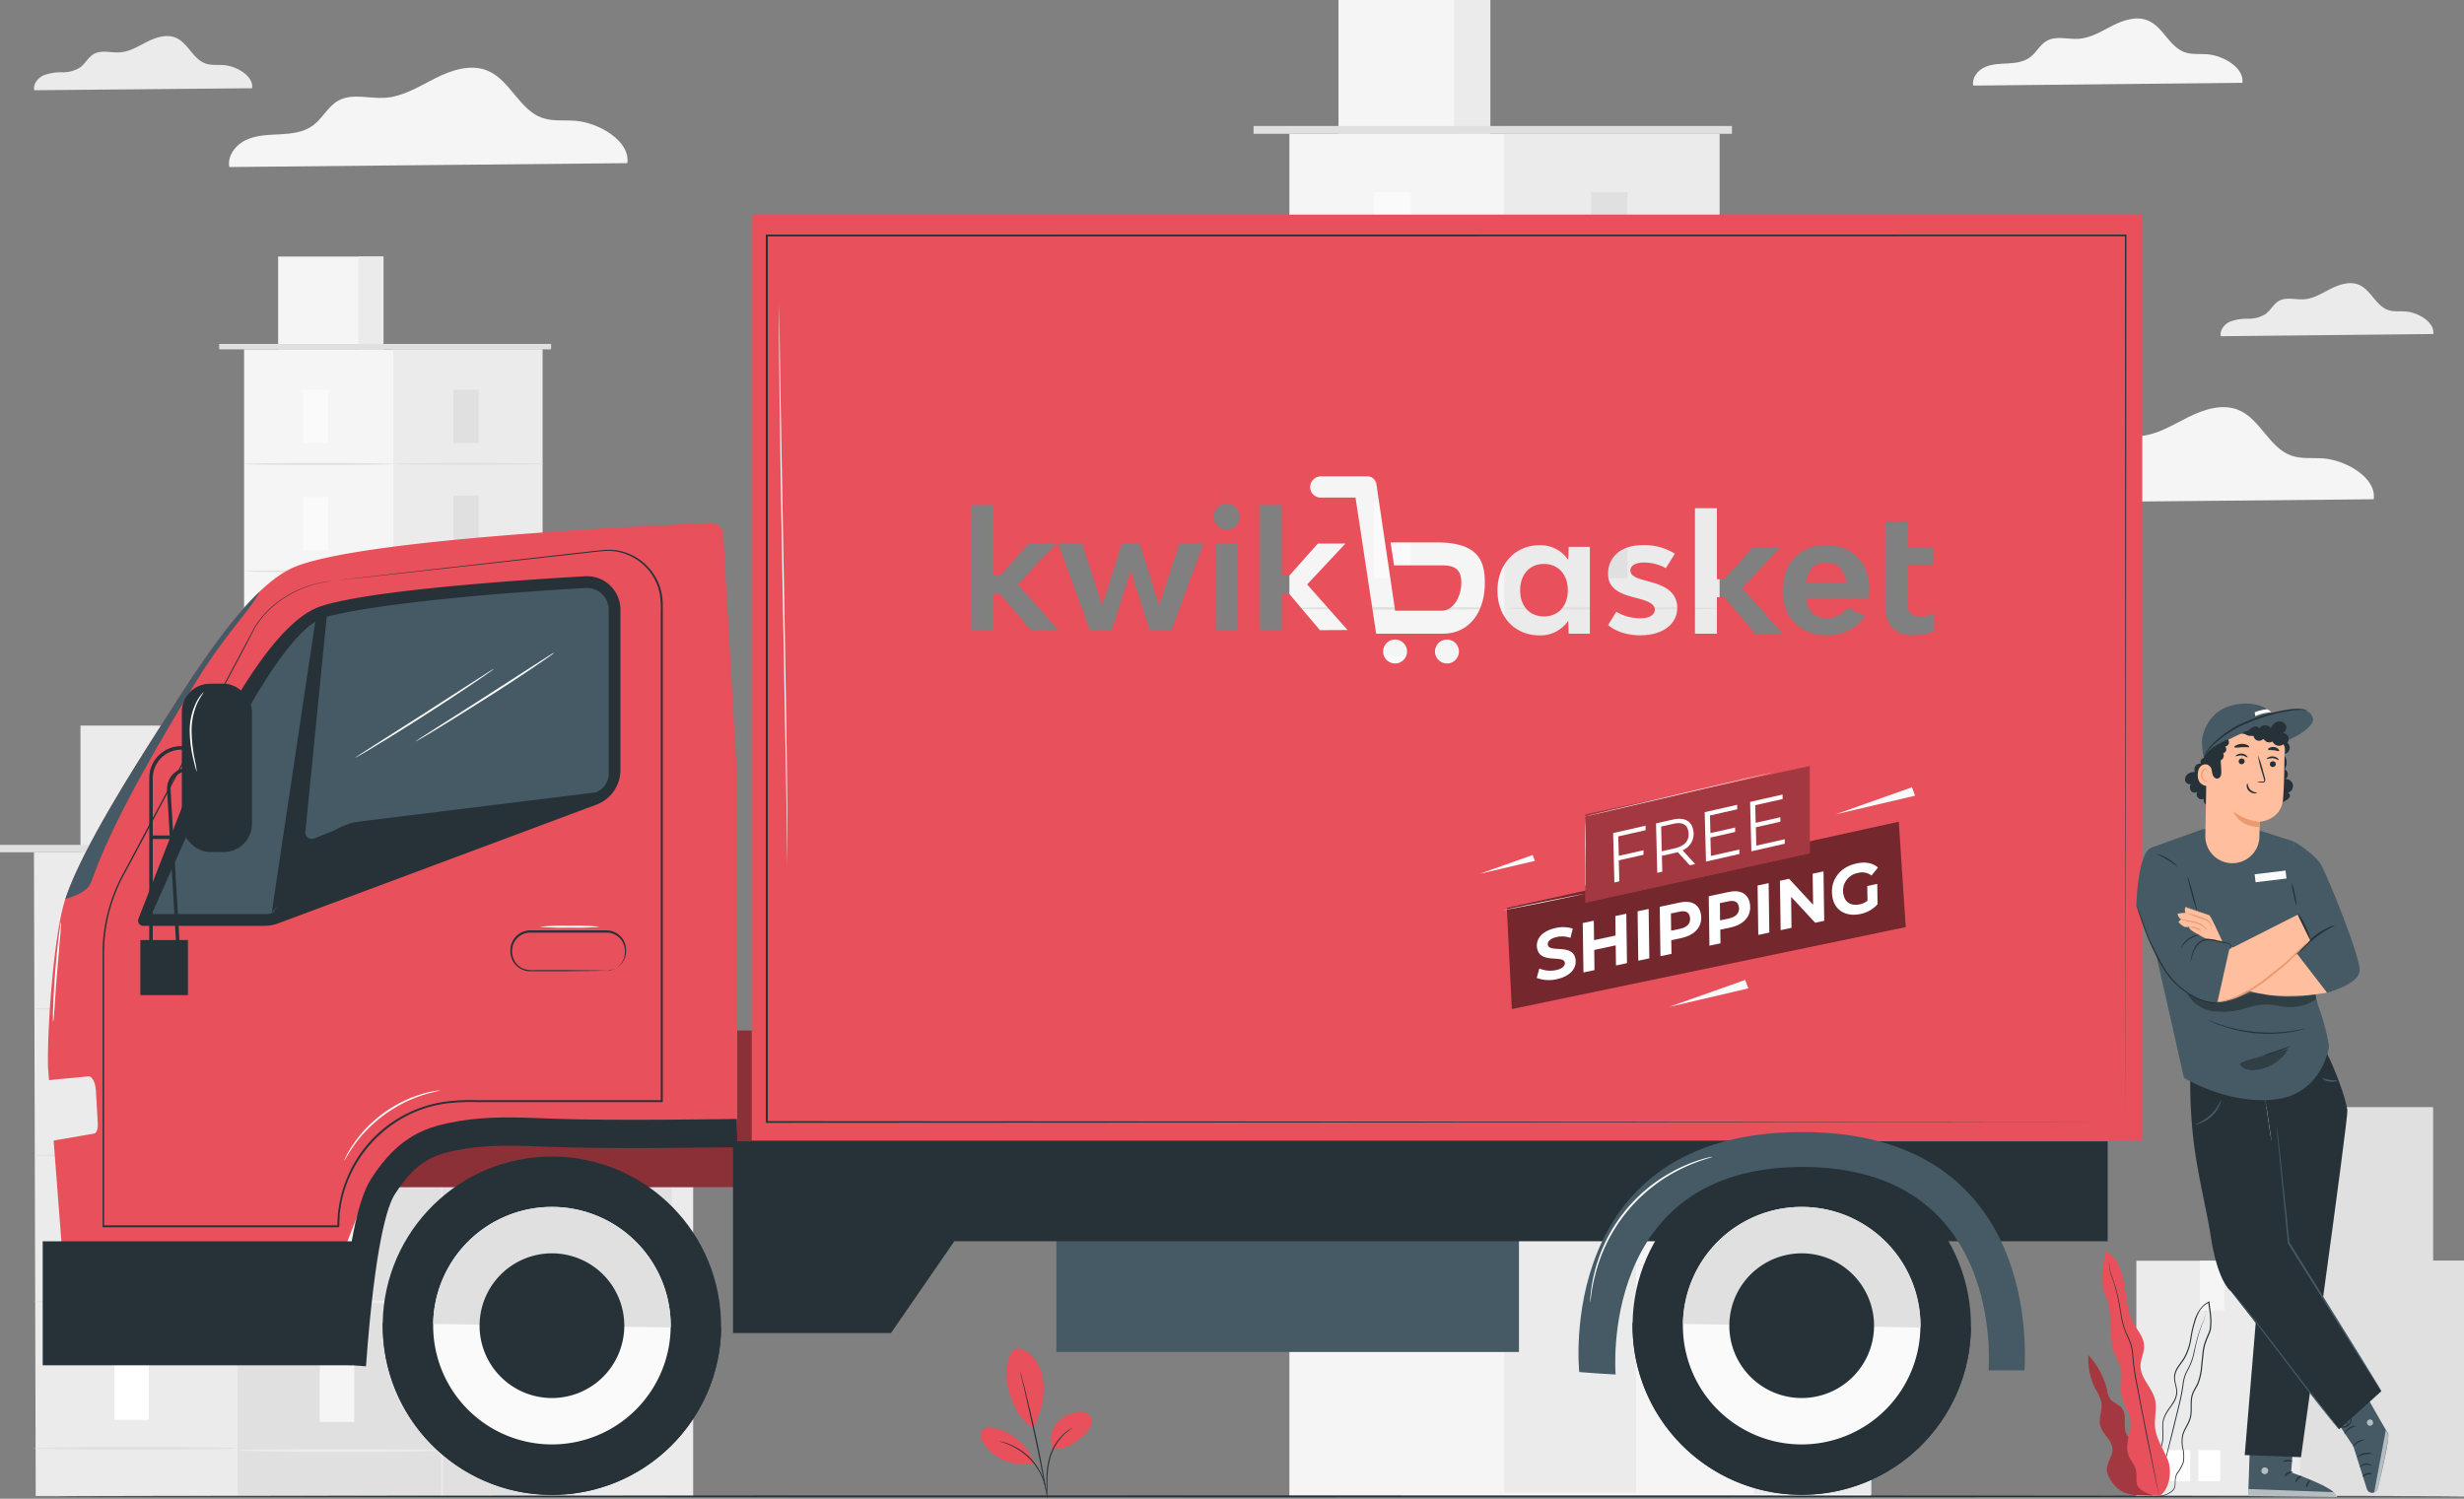 <svg xmlns="http://www.w3.org/2000/svg" viewBox="0 0 698.16 424.68"><rect x="0" y="0" width="698.16" height="424.68" fill="#808080" stroke="none"/><defs><style>.cls-1{fill:#f5f5f5;}.cls-2{fill:#ebebeb;}.cls-3{fill:#e0e0e0;}.cls-4{fill:#fafafa;}.cls-5{fill:#fff;}.cls-6{fill:#263238;}.cls-7{fill:#e8505b;}.cls-8{opacity:0.3;}.cls-9{opacity:0.4;}.cls-10{fill:#455a64;}.cls-11{opacity:0.5;}.cls-12{opacity:0.6;}.cls-13{fill:#ffbe9d;}.cls-14{fill:#eb996e;}</style></defs><title>order-delivery</title><g id="Layer_2" data-name="Layer 2"><g id="Background_Complete" data-name="Background Complete"><path class="cls-1" d="M635.37,23.47c.58-4.24-5.4-7.73-9.9-8.09-2.14-.18-4.37.15-6.4-.56-4.41-1.53-6.16-7.22-10.46-9-3.21-1.35-6.91-.15-10,1.42s-6.19,3.54-9.67,3.76c-3,.19-6.31-.93-8.95.55-2,1.1-3,3.37-4.83,4.71s-4.1,1.59-6.3,1.71-4.49.15-6.5,1.07-3.68,3-3.26,5.21Z"/><rect class="cls-1" x="69.16" y="98.99" width="84.52" height="267.86"/><rect class="cls-2" x="111.41" y="98.99" width="42.26" height="267.12"/><rect class="cls-1" x="78.81" y="72.7" width="29.85" height="26.3"/><rect class="cls-2" x="101.54" y="72.7" width="7.11" height="26.3"/><polyline class="cls-3" points="62.11 98.99 62.11 97.46 156.15 97.46 156.15 98.99"/><rect class="cls-4" x="85.84" y="110.46" width="7.15" height="15.08"/><path class="cls-3" d="M111.41,131.47c0,.16-9.46.28-21.12.28s-21.13-.12-21.13-.28,9.45-.29,21.13-.29S111.41,131.31,111.41,131.47Z"/><rect class="cls-3" x="128.46" y="110.46" width="7.15" height="15.08"/><path class="cls-3" d="M154,131.47c0,.16-9.46.28-21.13.28s-21.13-.12-21.13-.28,9.46-.29,21.13-.29S154,131.31,154,131.47Z"/><rect class="cls-3" x="128.46" y="140.41" width="7.15" height="15.09"/><path class="cls-3" d="M154,161.42c0,.15-9.46.28-21.13.28s-21.13-.13-21.13-.28,9.46-.29,21.13-.29S154,161.26,154,161.42Z"/><rect class="cls-3" x="128.46" y="171.26" width="7.15" height="15.08"/><path class="cls-3" d="M154,192.27c0,.16-9.46.29-21.13.29s-21.13-.13-21.13-.29,9.46-.29,21.13-.29S154,192.11,154,192.27Z"/><rect class="cls-3" x="128.46" y="202.12" width="7.15" height="15.08"/><path class="cls-3" d="M154,223.12c0,.16-9.46.29-21.13.29s-21.13-.13-21.13-.29,9.46-.29,21.13-.29S154,223,154,223.12Z"/><rect class="cls-3" x="128.46" y="232.09" width="7.15" height="15.08"/><path class="cls-3" d="M154,253.09c0,.16-9.46.29-21.13.29s-21.13-.13-21.13-.29,9.46-.29,21.13-.29S154,252.93,154,253.09Z"/><rect class="cls-3" x="128.46" y="262.18" width="7.15" height="15.08"/><rect class="cls-3" x="128.46" y="292.67" width="7.15" height="15.08"/><path class="cls-3" d="M154,283.18c0,.16-9.46.29-21.13.29s-21.13-.13-21.13-.29,9.46-.28,21.13-.28S154,283,154,283.18Z"/><rect class="cls-4" x="85.84" y="140.87" width="7.15" height="15.08"/><path class="cls-3" d="M111.41,161.87c0,.16-9.46.29-21.12.29s-21.13-.13-21.13-.29,9.45-.28,21.13-.28S111.41,161.71,111.41,161.87Z"/><rect class="cls-4" x="85.84" y="171.27" width="7.15" height="15.08"/><path class="cls-3" d="M111.41,192.28c0,.16-9.46.29-21.12.29s-21.13-.13-21.13-.29,9.45-.29,21.13-.29S111.41,192.12,111.41,192.28Z"/><rect class="cls-4" x="85.84" y="201.68" width="7.15" height="15.08"/><path class="cls-3" d="M111.41,222.69c0,.16-9.46.28-21.12.28s-21.13-.12-21.13-.28,9.45-.29,21.13-.29S111.41,222.53,111.41,222.69Z"/><rect class="cls-4" x="85.84" y="232.09" width="7.15" height="15.08"/><path class="cls-3" d="M111.41,253.09c0,.16-9.46.29-21.12.29s-21.13-.13-21.13-.29,9.45-.29,21.13-.29S111.41,252.93,111.41,253.09Z"/><rect class="cls-4" x="85.84" y="262.49" width="7.15" height="15.08"/><path class="cls-3" d="M111.41,283.5c0,.16-9.46.29-21.12.29s-21.13-.13-21.13-.29,9.45-.29,21.13-.29S111.41,283.34,111.41,283.5Z"/><rect class="cls-4" x="85.84" y="292.9" width="7.15" height="15.08"/><rect class="cls-1" x="365.34" y="37.91" width="121.83" height="386.1"/><rect class="cls-2" x="426.26" y="37.91" width="60.91" height="385.04"/><rect class="cls-1" x="379.25" width="43.02" height="37.91"/><rect class="cls-2" x="412.02" width="10.25" height="37.91"/><polyline class="cls-3" points="355.19 37.91 355.19 35.7 490.74 35.7 490.74 37.91"/><rect class="cls-4" x="389.39" y="54.44" width="10.31" height="21.74"/><path class="cls-3" d="M426.26,84.72c0,.22-13.64.41-30.46.41s-30.46-.19-30.46-.41S379,84.3,395.8,84.3,426.26,84.49,426.26,84.72Z"/><rect class="cls-3" x="450.84" y="54.44" width="10.31" height="21.74"/><path class="cls-3" d="M487.7,84.72c0,.22-13.63.41-30.45.41s-30.46-.19-30.46-.41,13.63-.42,30.46-.42S487.7,84.49,487.7,84.72Z"/><rect class="cls-3" x="450.84" y="97.61" width="10.31" height="21.74"/><path class="cls-3" d="M487.7,127.89c0,.23-13.63.41-30.45.41s-30.46-.18-30.46-.41,13.63-.42,30.46-.42S487.7,127.66,487.7,127.89Z"/><rect class="cls-3" x="450.84" y="142.08" width="10.31" height="21.74"/><path class="cls-3" d="M487.7,172.36c0,.23-13.63.42-30.45.42s-30.46-.19-30.46-.42,13.63-.41,30.46-.41S487.7,172.13,487.7,172.36Z"/><rect class="cls-3" x="450.84" y="186.56" width="10.31" height="21.74"/><path class="cls-3" d="M487.7,216.83c0,.23-13.63.42-30.45.42s-30.46-.19-30.46-.42,13.63-.41,30.46-.41S487.7,216.61,487.7,216.83Z"/><rect class="cls-3" x="450.84" y="229.76" width="10.31" height="21.74"/><path class="cls-3" d="M487.7,260c0,.23-13.63.41-30.45.41s-30.46-.18-30.46-.41,13.63-.42,30.46-.42S487.7,259.81,487.7,260Z"/><rect class="cls-3" x="450.84" y="273.13" width="10.31" height="21.74"/><rect class="cls-3" x="450.84" y="317.08" width="10.31" height="21.74"/><path class="cls-3" d="M487.7,303.41c0,.23-13.63.42-30.45.42s-30.46-.19-30.46-.42,13.63-.41,30.46-.41S487.7,303.18,487.7,303.41Z"/><rect class="cls-4" x="389.39" y="98.27" width="10.31" height="21.74"/><path class="cls-3" d="M426.26,128.55c0,.23-13.64.41-30.46.41s-30.46-.18-30.46-.41,13.64-.42,30.46-.42S426.26,128.32,426.26,128.55Z"/><rect class="cls-4" x="389.39" y="142.1" width="10.31" height="21.74"/><path class="cls-3" d="M426.26,172.38c0,.23-13.64.41-30.46.41s-30.46-.18-30.46-.41S379,172,395.8,172,426.26,172.15,426.26,172.38Z"/><rect class="cls-4" x="389.39" y="185.93" width="10.31" height="21.74"/><path class="cls-3" d="M426.26,216.21c0,.23-13.64.41-30.46.41s-30.46-.18-30.46-.41,13.64-.42,30.46-.42S426.26,216,426.26,216.21Z"/><rect class="cls-4" x="389.39" y="229.76" width="10.31" height="21.74"/><path class="cls-3" d="M426.26,260c0,.23-13.64.41-30.46.41s-30.46-.18-30.46-.41,13.64-.42,30.46-.42S426.26,259.81,426.26,260Z"/><rect class="cls-4" x="389.39" y="273.59" width="10.31" height="21.74"/><path class="cls-3" d="M426.26,303.87c0,.23-13.64.41-30.46.41s-30.46-.18-30.46-.41,13.64-.42,30.46-.42S426.26,303.64,426.26,303.87Z"/><rect class="cls-4" x="389.39" y="317.42" width="10.31" height="21.74"/><rect class="cls-1" x="463.6" y="213.05" width="66.56" height="210.94"/><rect class="cls-2" x="496.88" y="213.05" width="33.28" height="210.36"/><rect class="cls-1" x="471.2" y="192.34" width="23.5" height="20.71"/><rect class="cls-2" x="489.11" y="192.34" width="5.6" height="20.71"/><polyline class="cls-3" points="458.06 213.05 458.06 211.84 532.11 211.84 532.11 213.05"/><rect class="cls-4" x="476.74" y="222.08" width="5.63" height="11.88"/><path class="cls-3" d="M496.88,238.63c0,.12-7.45.22-16.63.22s-16.65-.1-16.65-.22,7.45-.23,16.65-.23S496.88,238.5,496.88,238.63Z"/><rect class="cls-3" x="510.31" y="222.08" width="5.63" height="11.88"/><path class="cls-3" d="M530.45,238.63c0,.12-7.45.22-16.64.22s-16.64-.1-16.64-.22,7.45-.23,16.64-.23S530.45,238.5,530.45,238.63Z"/><rect class="cls-3" x="510.31" y="245.67" width="5.63" height="11.88"/><path class="cls-3" d="M530.45,262.21c0,.13-7.45.23-16.64.23s-16.64-.1-16.64-.23,7.45-.22,16.64-.22S530.45,262.09,530.45,262.21Z"/><rect class="cls-3" x="510.31" y="269.97" width="5.63" height="11.88"/><path class="cls-3" d="M530.45,286.51c0,.13-7.45.23-16.64.23s-16.64-.1-16.64-.23,7.45-.23,16.64-.23S530.45,286.38,530.45,286.51Z"/><rect class="cls-3" x="510.31" y="294.27" width="5.63" height="11.88"/><path class="cls-3" d="M530.45,310.81c0,.12-7.45.22-16.64.22s-16.64-.1-16.64-.22,7.45-.23,16.64-.23S530.45,310.68,530.45,310.81Z"/><rect class="cls-3" x="510.31" y="317.87" width="5.63" height="11.88"/><path class="cls-3" d="M530.45,334.41c0,.13-7.45.23-16.64.23s-16.64-.1-16.64-.23,7.45-.23,16.64-.23S530.45,334.29,530.45,334.41Z"/><rect class="cls-3" x="510.31" y="341.57" width="5.63" height="11.88"/><rect class="cls-3" x="510.31" y="365.57" width="5.63" height="11.88"/><path class="cls-3" d="M530.45,358.11c0,.12-7.45.23-16.64.23s-16.64-.11-16.64-.23,7.45-.23,16.64-.23S530.45,358,530.45,358.11Z"/><rect class="cls-4" x="476.74" y="246.03" width="5.63" height="11.88"/><path class="cls-3" d="M496.88,262.57c0,.13-7.45.23-16.63.23s-16.65-.1-16.65-.23,7.45-.22,16.65-.22S496.88,262.45,496.88,262.57Z"/><rect class="cls-4" x="476.74" y="269.98" width="5.63" height="11.88"/><path class="cls-3" d="M496.88,286.52c0,.12-7.45.22-16.63.22s-16.65-.1-16.65-.22,7.45-.23,16.65-.23S496.88,286.39,496.88,286.52Z"/><rect class="cls-4" x="476.74" y="293.92" width="5.63" height="11.88"/><path class="cls-3" d="M496.88,310.46c0,.13-7.45.23-16.63.23s-16.65-.1-16.65-.23,7.45-.22,16.65-.22S496.88,310.34,496.88,310.46Z"/><rect class="cls-4" x="476.74" y="317.87" width="5.63" height="11.88"/><path class="cls-3" d="M496.88,334.41c0,.13-7.45.23-16.63.23s-16.65-.1-16.65-.23,7.45-.23,16.65-.23S496.88,334.29,496.88,334.41Z"/><rect class="cls-4" x="476.74" y="341.81" width="5.63" height="11.88"/><path class="cls-3" d="M496.88,358.36c0,.12-7.45.22-16.63.22s-16.65-.1-16.65-.22,7.45-.23,16.65-.23S496.88,358.23,496.88,358.36Z"/><rect class="cls-4" x="476.74" y="365.76" width="5.63" height="11.88"/><rect class="cls-3" x="124.71" y="288" width="71.66" height="136"/><rect class="cls-2" x="162.77" y="288" width="33.6" height="136"/><rect class="cls-1" x="139.73" y="300.79" width="6.44" height="15.65"/><rect class="cls-1" x="139.73" y="362.06" width="6.44" height="15.65"/><path class="cls-1" d="M162.77,322.59c0,.14-8.52.25-19,.25s-19-.11-19-.25,8.52-.24,19-.24S162.77,322.46,162.77,322.59Z"/><rect class="cls-1" x="139.73" y="331.66" width="6.44" height="15.65"/><path class="cls-1" d="M162.77,353.46c0,.13-8.52.24-19,.24s-19-.11-19-.24,8.52-.25,19-.25S162.77,353.32,162.77,353.46Z"/><rect class="cls-3" x="169.9" y="300.79" width="6.44" height="15.65"/><rect class="cls-3" x="183.88" y="300.79" width="6.44" height="15.65"/><rect class="cls-3" x="169.9" y="330.5" width="6.44" height="15.65"/><rect class="cls-3" x="183.88" y="330.5" width="6.44" height="15.65"/><rect class="cls-3" x="169.9" y="360.2" width="6.44" height="15.65"/><rect class="cls-3" x="183.88" y="360.2" width="6.44" height="15.65"/><rect class="cls-3" x="119.32" y="284.71" width="82.43" height="3.41"/><path class="cls-2" d="M196.87,288.44c0,.13-16,.24-35.77.24s-35.78-.11-35.78-.24,16-.25,35.78-.25S196.87,288.3,196.87,288.44Z"/><polygon class="cls-2" points="125.53 423.9 10.12 423.9 9.62 241.51 125.03 241.51 125.53 423.9"/><rect class="cls-3" x="67.32" y="241.51" width="57.7" height="182.39"/><rect class="cls-2" x="22.8" y="205.6" width="40.75" height="35.91"/><rect class="cls-3" x="53.84" y="205.6" width="9.71" height="35.91"/><rect class="cls-3" y="239.41" width="128.4" height="2.09"/><rect class="cls-5" x="32.4" y="257.17" width="9.77" height="20.6"/><path class="cls-3" d="M67.32,285.85c0,.22-12.92.39-28.85.39s-28.85-.17-28.85-.39,12.91-.39,28.85-.39S67.32,285.63,67.32,285.85Z"/><rect class="cls-1" x="90.6" y="257.17" width="9.77" height="20.6"/><path class="cls-2" d="M125.53,285.85c0,.22-12.92.39-28.85.39s-28.86-.17-28.86-.39,12.92-.39,28.86-.39S125.53,285.63,125.53,285.85Z"/><rect class="cls-1" x="90.6" y="298.06" width="9.77" height="20.6"/><path class="cls-2" d="M125.53,326.75c0,.21-12.92.39-28.85.39s-28.86-.18-28.86-.39,12.92-.4,28.86-.4S125.53,326.53,125.53,326.75Z"/><rect class="cls-1" x="90.6" y="340.19" width="9.77" height="20.6"/><path class="cls-2" d="M125.53,368.88c0,.21-12.92.39-28.85.39s-28.86-.18-28.86-.39,12.92-.4,28.86-.4S125.53,368.66,125.53,368.88Z"/><rect class="cls-1" x="90.6" y="382.32" width="9.77" height="20.6"/><path class="cls-2" d="M125.53,411c0,.21-12.92.39-28.85.39s-28.86-.18-28.86-.39,12.92-.4,28.86-.4S125.53,410.79,125.53,411Z"/><rect class="cls-5" x="32.4" y="298.69" width="9.77" height="20.6"/><path class="cls-3" d="M67.32,327.37c0,.22-12.92.39-28.85.39s-28.85-.17-28.85-.39S22.53,327,38.47,327,67.32,327.15,67.32,327.37Z"/><rect class="cls-5" x="32.4" y="340.21" width="9.77" height="20.6"/><path class="cls-3" d="M67.32,368.89c0,.22-12.92.39-28.85.39s-28.85-.17-28.85-.39,12.91-.39,28.85-.39S67.32,368.67,67.32,368.89Z"/><rect class="cls-5" x="32.4" y="381.73" width="9.77" height="20.6"/><path class="cls-3" d="M67.32,410.41c0,.22-12.92.39-28.85.39s-28.85-.17-28.85-.39S22.53,410,38.47,410,67.32,410.19,67.32,410.41Z"/><path class="cls-1" d="M672.58,141.47c.84-6.06-7.72-11-14.14-11.56-3.07-.25-6.25.22-9.16-.79-6.29-2.19-8.8-10.32-14.94-12.91-4.59-1.94-9.87-.21-14.32,2s-8.85,5.05-13.82,5.37c-4.32.28-9-1.32-12.8.79-2.82,1.57-4.29,4.82-6.89,6.74s-5.86,2.27-9,2.44-6.42.2-9.29,1.52-5.25,4.35-4.66,7.45Z"/><rect class="cls-2" x="605.32" y="357.25" width="92.84" height="66.74"/><path class="cls-1" d="M630.22,357.25c.13,0,0,14.09,0,14.09h-6.87V357.25Z"/><rect class="cls-3" x="651.74" y="357.25" width="46.42" height="66.74" transform="translate(1349.89 781.25) rotate(180)"/><rect class="cls-5" x="608.15" y="410.93" width="12.43" height="8.79"/><rect class="cls-5" x="622.87" y="410.93" width="6.21" height="8.79"/><rect class="cls-2" x="628.89" y="313.79" width="60.45" height="43.46"/><path class="cls-1" d="M645.1,313.79c.09,0,0,9.18,0,9.18h-4.47v-9.18Z"/><rect class="cls-3" x="659.11" y="313.79" width="30.22" height="43.46" transform="translate(1348.45 671.04) rotate(180)"/><rect class="cls-5" x="630.73" y="348.74" width="8.09" height="5.73"/><rect class="cls-5" x="640.32" y="348.74" width="4.05" height="5.73"/><path class="cls-2" d="M71.44,25c.47-3.43-4.37-6.26-8-6.55-1.74-.14-3.54.12-5.18-.45-3.57-1.24-5-5.84-8.47-7.31-2.59-1.09-5.59-.12-8.11,1.15s-5,2.86-7.82,3c-2.45.16-5.11-.75-7.25.45-1.6.89-2.43,2.73-3.9,3.81a9.29,9.29,0,0,1-5.11,1.39,14.14,14.14,0,0,0-5.26.86c-1.62.74-3,2.46-2.63,4.22Z"/><path class="cls-2" d="M689.45,94.65c.46-3.35-4.27-6.1-7.82-6.39-1.69-.13-3.45.13-5-.43-3.48-1.22-4.86-5.7-8.25-7.13-2.54-1.07-5.46-.12-7.92,1.11s-4.88,2.8-7.63,3c-2.39.16-5-.73-7.07.44-1.56.87-2.37,2.66-3.81,3.72a9.06,9.06,0,0,1-5,1.35,13.79,13.79,0,0,0-5.13.84c-1.59.72-2.9,2.4-2.57,4.11Z"/><path class="cls-1" d="M177.75,46.23c.86-6.27-8-11.43-14.63-12-3.17-.26-6.46.22-9.47-.82-6.5-2.27-9.1-10.68-15.45-13.36-4.75-2-10.22-.22-14.82,2.1s-9.15,5.23-14.29,5.56c-4.47.29-9.33-1.37-13.24.81-2.92,1.63-4.44,5-7.13,7s-6.06,2.35-9.32,2.53-6.64.21-9.61,1.57-5.43,4.5-4.81,7.71Z"/></g><g id="Floor"><path class="cls-6" d="M697.82,424c0,.15-152.7.27-341,.27s-341-.12-341-.27,152.66-.26,341.05-.26S697.82,423.85,697.82,424Z"/></g><g id="Plants"><path class="cls-7" d="M288.58,382.12a8.09,8.09,0,0,1,5.13,3.75,14.35,14.35,0,0,1,1.93,6.17c.43,4.19-1,8.83-2.76,12.64-4.11-2.25-6.05-7.31-6.87-9.94-1.31-4.16-1.14-12.47,2.57-12.62"/><path class="cls-7" d="M298.36,410.55a6.92,6.92,0,0,1,.77-6.91,9.16,9.16,0,0,1,6.16-3.52,3.83,3.83,0,0,1,3.19.67,3,3,0,0,1,.69,2.92,6,6,0,0,1-1.7,2.61c-2.57,2.52-5.52,4.5-9.11,4.23"/><path class="cls-6" d="M296.7,424.05a5.22,5.22,0,0,1-.06-.87c0-.61-.05-1.41-.09-2.36a24.65,24.65,0,0,1,.75-7.77,14.93,14.93,0,0,1,4-6.67,9.76,9.76,0,0,1,1.92-1.4,4.38,4.38,0,0,1,.57-.29l.21-.08a15.73,15.73,0,0,0-2.55,1.93,15.26,15.26,0,0,0-3.84,6.6,26.17,26.17,0,0,0-.83,7.68c0,1,0,1.8,0,2.36A5.07,5.07,0,0,1,296.7,424.05Z"/><path class="cls-6" d="M289,388.46a1.63,1.63,0,0,1,.12.35l.3,1c.25.91.59,2.22,1,3.85.82,3.25,1.9,7.75,3,12.76s1.95,9.56,2.53,12.86c.3,1.65.52,3,.66,3.91.07.44.12.8.16,1.07a1.56,1.56,0,0,1,0,.38,2.63,2.63,0,0,1-.1-.37c0-.27-.12-.62-.21-1.06-.19-.95-.45-2.28-.76-3.89-.64-3.29-1.54-7.84-2.62-12.84S291,397,290.23,393.75c-.38-1.61-.69-2.92-.92-3.87q-.13-.64-.24-1.05A1.71,1.71,0,0,1,289,388.46Z"/><path class="cls-7" d="M293,414.34a16.18,16.18,0,0,0-11.17-9.68c-1.27-.3-2.85-.32-3.61.74s-.21,2.55.51,3.64a13.83,13.83,0,0,0,14.26,5.66"/><path class="cls-6" d="M283.19,408.42a4,4,0,0,1,.8.15c.25.06.57.14.92.26s.76.23,1.19.43a12.11,12.11,0,0,1,1.4.64,16.57,16.57,0,0,1,1.54.88,17.73,17.73,0,0,1,3.11,2.59,17.07,17.07,0,0,1,2.4,3.27c.29.55.57,1.07.78,1.59a14.43,14.43,0,0,1,.53,1.44c.16.45.23.87.33,1.23a7.56,7.56,0,0,1,.18.94,4.4,4.4,0,0,1,.08.81c-.07,0-.2-1.15-.8-2.91a11.76,11.76,0,0,0-.56-1.41,14.06,14.06,0,0,0-.78-1.55,17.14,17.14,0,0,0-5.43-5.76,15.14,15.14,0,0,0-1.49-.9c-.48-.27-.95-.47-1.37-.66C284.31,408.72,283.17,408.48,283.19,408.42Z"/><path class="cls-7" d="M607,413.52c.38-1.47-.58-2.94-1.66-4s-2.36-2-2.92-3.42c-.91-2.28.31-5.23-1.24-7.13-.91-1.12-2.55-1.5-3.36-2.69a6.31,6.31,0,0,1-.73-2.14A21.67,21.67,0,0,0,591.71,384a18.81,18.81,0,0,0,2.11,9.73,12.33,12.33,0,0,1,1.61,3.69c.34,2.17-.87,4.4-.34,6.53.61,2.43,3.34,4.06,3.47,6.57.11,2.11-1.73,4-1.59,6.09a5.58,5.58,0,0,0,.94,2.51,8.38,8.38,0,0,0,7.69,4.53l4.46.16Z"/><g class="cls-8"><path d="M607,413.52c.38-1.47-.58-2.94-1.66-4s-2.36-2-2.92-3.42c-.91-2.28.31-5.23-1.24-7.13-.91-1.12-2.55-1.5-3.36-2.69a6.31,6.31,0,0,1-.73-2.14A21.67,21.67,0,0,0,591.71,384a18.81,18.81,0,0,0,2.11,9.73,12.33,12.33,0,0,1,1.61,3.69c.34,2.17-.87,4.4-.34,6.53.61,2.43,3.34,4.06,3.47,6.57.11,2.11-1.73,4-1.59,6.09a5.58,5.58,0,0,0,.94,2.51,8.38,8.38,0,0,0,7.69,4.53l4.46.16Z"/></g><path class="cls-6" d="M611,424a3.44,3.44,0,0,0,1.22,0,7.67,7.67,0,0,0,1.46-.36,6.47,6.47,0,0,0,1.79-1,2.37,2.37,0,0,0,.73-1,4.16,4.16,0,0,0,.21-1.33c0-.47,0-.95.11-1.45a4,4,0,0,1,.54-1.43,10.82,10.82,0,0,0,1.69-3.06,10.36,10.36,0,0,0-.12-3.91,8.32,8.32,0,0,1,.1-4.2c.48-1.39,1.46-2.65,1.95-4.23s.26-3.3.36-5a6.75,6.75,0,0,1,.58-2.48c.36-.79.87-1.53,1.26-2.36a17.56,17.56,0,0,0,1.15-5.46c.1-.94.21-1.89.32-2.85a13.8,13.8,0,0,1,.49-2.86,26.62,26.62,0,0,1,1.07-2.76,9.57,9.57,0,0,0,.52-1.45,13.38,13.38,0,0,0,.14-1.53,17.76,17.76,0,0,0-.12-3.09c-.12-1-.3-2.06-.41-3.09l0-.18,0-.2-.18.09a6.84,6.84,0,0,0-2.4,2,10.91,10.91,0,0,0-1.48,2.72,33.54,33.54,0,0,0-1.39,5.85,15.85,15.85,0,0,1-1.84,5.4c-.48.79-1.08,1.52-1.59,2.3a6.16,6.16,0,0,0-1.11,2.54c-.27,1.89.77,3.55.56,5.22a5.81,5.81,0,0,1-.82,2.32c-.4.71-.88,1.37-1.33,2a13.32,13.32,0,0,0-1.2,2.06,6.63,6.63,0,0,0-.55,2.24c-.11,1.5.11,2.93,0,4.28a9.77,9.77,0,0,1-1.11,3.67c-.54,1.1-1.14,2.09-1.64,3.06-.25.48-.49,1-.68,1.42a6.92,6.92,0,0,0-.39,1.41,8.77,8.77,0,0,0,0,2.55,6.32,6.32,0,0,0,1.28,3.25,2.77,2.77,0,0,0,.36.39,1.56,1.56,0,0,0,.29.25l.26.18a5.09,5.09,0,0,1-.87-.86,6.4,6.4,0,0,1-1.21-3.23,8.56,8.56,0,0,1,.06-2.51,6.66,6.66,0,0,1,.39-1.38c.19-.46.43-.92.68-1.4.51-.95,1.12-1.94,1.67-3a10.18,10.18,0,0,0,1.14-3.73c.12-1.38-.09-2.82,0-4.29a6.42,6.42,0,0,1,.54-2.16,13,13,0,0,1,1.18-2c.46-.66.94-1.32,1.36-2a6.2,6.2,0,0,0,.85-2.41c.21-1.78-.82-3.45-.55-5.21a6,6,0,0,1,1.07-2.43c.51-.77,1.1-1.49,1.61-2.31a16.4,16.4,0,0,0,1.88-5.49,32,32,0,0,1,1.38-5.8A10.78,10.78,0,0,1,623.6,371a6.56,6.56,0,0,1,2.31-1.94l-.21-.12,0,.18c.11,1.05.3,2.07.42,3.09a17.26,17.26,0,0,1,.12,3,14.2,14.2,0,0,1-.14,1.49,9.37,9.37,0,0,1-.5,1.4,24.75,24.75,0,0,0-1.08,2.79,14,14,0,0,0-.5,2.9c-.11,1-.21,1.92-.32,2.86a17.12,17.12,0,0,1-1.11,5.37c-.38.81-.88,1.56-1.25,2.38a6.66,6.66,0,0,0-.6,2.57c-.1,1.72.13,3.41-.34,4.93s-1.44,2.79-1.93,4.23a8.39,8.39,0,0,0-.09,4.3,10,10,0,0,1,.14,3.84,11.1,11.1,0,0,1-1.64,3,4.23,4.23,0,0,0-.56,1.49,12.56,12.56,0,0,0-.09,1.46,4.49,4.49,0,0,1-.19,1.3,2.45,2.45,0,0,1-.69.94,6.42,6.42,0,0,1-1.75,1,7.69,7.69,0,0,1-1.43.38,4.53,4.53,0,0,1-.91.09A2.38,2.38,0,0,0,611,424Z"/><path class="cls-6" d="M625.07,371.36a1,1,0,0,0,0,.14l-.1.4c-.09.35-.19.88-.36,1.55s-.58,1.41-.93,2.33-.72,2-1.06,3.17-.64,2.51-1,3.93a16.69,16.69,0,0,1-1.42,4.36c-.37.72-.78,1.46-1.11,2.26a10,10,0,0,0-.64,2.56,51.2,51.2,0,0,1-1,5.4c-.89,3.66-1.74,7.15-2.52,10.32s-1.51,6-2.12,8.42-1.06,4.31-1.4,5.68c-.15.65-.28,1.17-.37,1.54l-.08.41c0,.09,0,.14,0,.14a1.11,1.11,0,0,0,0-.13l.12-.4c.1-.38.24-.89.42-1.54.36-1.36.87-3.28,1.49-5.65s1.36-5.25,2.18-8.4,1.64-6.66,2.54-10.32a50.11,50.11,0,0,0,1-5.43,10.28,10.28,0,0,1,.61-2.5c.32-.78.73-1.51,1.09-2.25a16.61,16.61,0,0,0,1.43-4.42c.3-1.42.59-2.74.92-3.93s.67-2.25,1-3.16.72-1.68.89-2.37.24-1.2.31-1.56c0-.16,0-.3.07-.41S625.08,371.36,625.07,371.36Z"/><path class="cls-7" d="M611.75,424c2.92-1.73,3.76-7,2.54-10.16s-3.35-6.06-3.67-9.44c-.26-2.6.59-5.26,0-7.8-.82-3.42-4.16-6.07-4.12-9.59,0-2,1.14-3.84,1-5.81-.11-2.42-2-4.34-3.11-6.47-1.76-3.27-1.88-7.12-2.48-10.78s-2-7.58-5.24-9.38c-.48,3.11-1.3,5.24-1,9.44.09,1.52,1.85,4.41,2.09,7.72.14,2,.24,4,.36,5.94a19.16,19.16,0,0,0,.93,5.7c.53,1.38,1.38,2.64,1.78,4.06.73,2.69-.24,5.6.36,8.32.51,2.3,2.1,4.28,2.43,6.62.45,3.28-1.67,6.69-.58,9.83.54,1.55,1.82,2.8,2.18,4.4.28,1.25,0,2.56.23,3.82.41,2,4.25,3.58,6.3,3.45"/><path class="cls-6" d="M597.51,357.64s0,.06,0,.17l.07.51c.07.45.14,1.11.29,2s.61,1.82,1,3,.74,2.5,1.07,4,.61,3.15.9,4.93a21.09,21.09,0,0,0,1.5,5.58c.41.94.87,1.87,1.21,2.86a12.56,12.56,0,0,1,.62,3.16,63.92,63.92,0,0,0,.85,6.79c.9,4.6,1.75,9,2.52,13s1.55,7.55,2.17,10.57,1.13,5.42,1.49,7.12l.42,1.93.11.5,0,.17s0-.06,0-.17l-.08-.51c-.09-.46-.21-1.12-.37-1.94-.33-1.71-.81-4.14-1.4-7.14s-1.32-6.61-2.11-10.59-1.61-8.37-2.49-13a60.86,60.86,0,0,1-.86-6.77,12.86,12.86,0,0,0-.64-3.22c-.35-1-.82-2-1.23-2.87a20.4,20.4,0,0,1-1.5-5.52c-.3-1.78-.59-3.44-.94-4.94a41,41,0,0,0-1.12-4c-.37-1.16-.82-2.12-1-2.95s-.26-1.5-.34-1.95c0-.21-.07-.37-.1-.5S597.52,357.64,597.51,357.64Z"/></g><g id="Vehicle"><rect class="cls-7" x="82.52" y="292.01" width="444.07" height="44.38"/><g class="cls-9"><rect x="82.52" y="292.01" width="444.07" height="44.38"/></g><path class="cls-7" d="M517.38,159.38c-3.28,0-5.2,2.15-5.7,5.89h11.46C522.68,161.53,520.72,159.38,517.38,159.38Z"/><path class="cls-7" d="M437.48,159.79c-4.07,0-6.76,3-6.76,7.49s2.69,7.4,6.76,7.4,6.76-3,6.76-7.44S441.5,159.79,437.48,159.79Z"/><path class="cls-7" d="M607,323.12V60.8H213V323.12ZM292.07,178.57l-8.73-10.32h-2.1v10.32h-6.18V143.11h6.18v20h2.14l8.1-9.09h7.82l-10.87,11.59,11.46,12.91Zm39.87,0h-6.18l-5.36-16.91L315,178.57h-6.18l-9-24.5h6.78l5.73,17.46,5.5-17.46h5.09l5.5,17.46,5.73-17.46H341Zm18.74,0H344.5v-24.5h6.18Zm-3.09-28.5a3.67,3.67,0,1,1,3.64-3.64A3.52,3.52,0,0,1,347.59,150.07ZM374,178.57l-8.73-10.32h-2.09v10.32H357V143.11h6.18v20h2.14l8.09-9.09h7.82l-10.86,11.59,11.45,12.91ZM395.29,188a3.39,3.39,0,1,1,3.39-3.39A3.39,3.39,0,0,1,395.29,188ZM410,188a3.39,3.39,0,1,1,3.38-3.39A3.38,3.38,0,0,1,410,188Zm-1.07-8.43h-19L384.08,141h-9.85a3,3,0,0,1-3-3.32,3.12,3.12,0,0,1,3.16-2.7h13.06A2.57,2.57,0,0,1,390,137.2l5.3,35.85h13.18c3.34,0,5.57-4,5.57-8s-2.23-4.85-5.47-4.85H395L394,153.7l13.2,0c12.37,0,13.52,6,13.52,11.57C420.68,173.85,416,179.56,408.89,179.56Zm41.55,0h-6l-.13-3.69a9.39,9.39,0,0,1-8.27,4.15c-6.66,0-11.78-5.07-11.78-12.65s5.12-12.87,11.78-12.87a9.39,9.39,0,0,1,8.27,4.15l.13-3.7h6Zm14.48.46c-3.74,0-7.08-1-9.31-2.92l2.32-3.75a13.46,13.46,0,0,0,7.08,1.83c2.28,0,3.84-1,3.84-2.46s-1.74-2.33-4.2-3l-2.06-.55c-4.15-1.1-7-2.69-7-6.58,0-4.88,3.83-8.12,9.67-8.12a16.23,16.23,0,0,1,9.27,2.42L472,161a12.67,12.67,0,0,0-6.25-1.6c-2.24,0-3.79.83-3.79,2.24s1.55,2.15,3.69,2.69l2.06.6c4.2,1.09,7.53,3,7.53,7.35C475.19,176.92,471.08,180,464.92,180Zm32.37-.46-8.76-10.36h-2.1v10.36h-6.21V144h6.21v20.14h2.14L496.7,155h7.85L493.64,166.6l11.51,13Zm32.19-10.09h-17.8c.45,3.47,2.28,5.67,5.89,5.67a7.64,7.64,0,0,0,6-2.93l4.8,2.42A12.62,12.62,0,0,1,517.66,180c-7.54,0-12.56-5-12.56-12.6,0-7.76,4.89-12.92,12.28-12.92s12.29,4.93,12.29,12.37A22.65,22.65,0,0,1,529.48,169.47ZM548,178.88a16.72,16.72,0,0,1-6.3,1.14c-4.47,0-7.53-3.1-7.53-7.76V147.74h6.21V155h7.26V160H540.4v11c0,2.24,1.37,3.7,3.33,3.7a10.94,10.94,0,0,0,4.29-.82Z"/><rect class="cls-10" x="299.31" y="342" width="131.08" height="41.1"/><polygon class="cls-6" points="207.7 323.4 207.7 377.73 252.46 377.73 270.4 351.73 597.21 351.73 597.21 323.4 207.7 323.4"/><path class="cls-7" d="M204.91,151.36a3.33,3.33,0,0,0-3.46-3.15c-17.68.73-101.67,4.58-118.94,12.88-13.21,6.36-27.7,30.1-37.91,46.09-7.32,11.46-23.49,36.9-26.76,49.91-2.77,11-4.44,33.88-4.24,45.24l4.61,60.05H94.33L102,342.54a33.48,33.48,0,0,1,31.26-21.47h75.63V221.4Z"/><path class="cls-10" d="M73.49,167.74c-10.47,10-21,27-28.89,39.44-6.77,10.61-21.14,33.2-25.83,46.82-.08.25-.15.49-.24.74,2.32-.64,5.89-2,7-4.15,1.66-3.33,3.81-14.74,30.26-57.81C63.84,179.66,71.68,172,73.49,167.74Z"/><path class="cls-6" d="M165.82,163.29c-19.46,1.11-61.65,4-75.13,8.58-17.56,6-37.27,52.49-38.2,54.53l-13.29,34a1.48,1.48,0,0,0,1.41,1.95H74.94a11,11,0,0,0,3.8-.68L169,228a10.42,10.42,0,0,0,6.79-9.78V172.76A9.47,9.47,0,0,0,165.82,163.29Z"/><path class="cls-10" d="M43,259s12.74-28.55,17-37.88c6.46-14.12,21.55-43,31.74-46.1,9.37-2.81,36.31-6.24,74.24-8.41h.36a6.15,6.15,0,0,1,6.13,6.15v46.51a5.64,5.64,0,0,1-3.66,5.26l-66.71,8.23A18.55,18.55,0,0,0,88.89,241L77.33,258.63a6.21,6.21,0,0,1-2.13.38Z"/><path class="cls-6" d="M99.71,233.28,77,258.54l12.55-83.87,3.14-1.08-6.17,62.13a1.82,1.82,0,0,0,2.5,1.87Z"/><path class="cls-2" d="M12.11,308.15c-.08-1.09.29-2,.84-2L25.11,305c1-.09,1.94,1.79,2.06,4l.54,9.33c.09,1.5-.36,2.77-1,2.88l-12.4,2.14c-.56.1-1.09-.73-1.17-1.83Z"/><rect class="cls-6" x="12.1" y="351.74" width="87.62" height="35.13"/><circle class="cls-6" cx="156.39" cy="375.65" r="47.94" transform="translate(-14.32 6.29) rotate(-2.2)"/><path class="cls-6" d="M108.47,374.83c0,.05,0,.09,0,.13a47.93,47.93,0,1,0,95.86,1.38s0-.08,0-.12Z"/><path class="cls-4" d="M122.74,375.16A33.65,33.65,0,1,0,156.87,342,33.65,33.65,0,0,0,122.74,375.16Z"/><path class="cls-3" d="M156.87,342a33.65,33.65,0,0,0-34.13,33.16l67.3,1A33.65,33.65,0,0,0,156.87,342Z"/><path class="cls-6" d="M135.89,375.35a20.5,20.5,0,1,0,20.79-20.2A20.51,20.51,0,0,0,135.89,375.35Z"/><rect class="cls-6" x="51.52" y="193.74" width="19.87" height="47.69" rx="7.98" ry="7.98"/><path class="cls-6" d="M43.29,270.91h-1V220.49a9.08,9.08,0,0,1,9.07-9.07h2.4v1h-2.4a8.08,8.08,0,0,0-8.07,8.07Z"/><path class="cls-6" d="M50.11,271l-2.78-47.16a6,6,0,0,1,5.93-6.29v1a4.93,4.93,0,0,0-4.93,5.23l2.78,47.16Z"/><rect class="cls-6" x="39.77" y="266.37" width="13.48" height="15.61"/><rect class="cls-6" x="42.79" y="236.74" width="5.48" height="1"/><path class="cls-6" d="M94,164.64l1.2-.16,3.51-.41,13.59-1.57L163,156.73c2.71-.29,5.46-.65,8.31-.9a15.51,15.51,0,0,1,4.34.28,16.73,16.73,0,0,1,4.17,1.58,15.49,15.49,0,0,1,6.31,6.56,14.62,14.62,0,0,1,1.45,4.51,17.4,17.4,0,0,1,.21,2.4v2.41c0,12.91,0,26.77,0,41.46,0,29.38,0,62.06,0,97v.26H135.16a57.12,57.12,0,0,0-9,.43,35.06,35.06,0,0,0-8.67,2.42,35.61,35.61,0,0,0-19,19.65,27.31,27.31,0,0,0-1.1,3.27,27.93,27.93,0,0,0-.76,3.35l-.26,1.7-.13.85,0,.85-.09,1.71,0,.86v.1c.23-.22-.31.34-.27.28H29.08v-.25c0-15.07,0-29.6,0-43.48q0-10.41,0-20.33,0-4.95,0-9.78c0-1.61,0-3.2,0-4.79s.15-3.17.34-4.73a47.45,47.45,0,0,1,5.66-17.22l8-15,14.16-26.56L68.77,184l2.43-4.55c.4-.72.74-1.45,1.17-2.13a19.6,19.6,0,0,1,1.34-1.91,28.22,28.22,0,0,1,6.07-5.64,30.47,30.47,0,0,1,10.37-4.51,26.3,26.3,0,0,1,3.86-.63l-1,.15c-.64.1-1.61.27-2.86.56a30.72,30.72,0,0,0-10.3,4.56,28.43,28.43,0,0,0-6,5.63,19.38,19.38,0,0,0-1.33,1.9c-.41.67-.76,1.4-1.15,2.13L69,184.13,57.53,205.72l-14.1,26.59q-3.82,7.23-8,15a47.1,47.1,0,0,0-5.6,17.09c-.18,1.55-.29,3.11-.33,4.69s0,3.18,0,4.78q0,4.83,0,9.78,0,9.92,0,20.33c0,13.88,0,28.41,0,43.48l-.24-.24H95.85c.07-.05-.48.48-.25.24v-.11l0-.86.09-1.74.05-.86.12-.86.27-1.73a28.76,28.76,0,0,1,.77-3.4,27.51,27.51,0,0,1,1.11-3.32,35.48,35.48,0,0,1,28.05-22.4,57.27,57.27,0,0,1,9-.43h52.42l-.25.25c0-34.9,0-67.58,0-97,0-14.69,0-28.55,0-41.46a28.62,28.62,0,0,0-.21-4.75,14.3,14.3,0,0,0-1.4-4.41,15.15,15.15,0,0,0-6.15-6.4,16.11,16.11,0,0,0-4.07-1.55,15.23,15.23,0,0,0-4.25-.29c-2.82.24-5.59.6-8.29.89l-50.69,5.61-13.6,1.49-3.52.37Z"/><path class="cls-6" d="M171.87,275.16s.27,0,.78-.12a5.33,5.33,0,0,0,2.06-.82,5.26,5.26,0,0,0,2.09-2.72,6,6,0,0,0,.27-2.16,5.39,5.39,0,0,0-.61-2.32,5.18,5.18,0,0,0-4.51-2.75l-6.6,0-15.12,0a5.11,5.11,0,0,0-5.08,4.55,5.77,5.77,0,0,0,.62,3.45,5.27,5.27,0,0,0,2.51,2.23,7.91,7.91,0,0,0,3.25.39l3.21,0,5.75,0,8.33.08,2.26.05a3.71,3.71,0,0,1,.79.05,6.93,6.93,0,0,1-.79,0l-2.26.05-8.33.08-5.75,0h-3.21c-.55,0-1.09,0-1.69,0a5.87,5.87,0,0,1-1.74-.4,5.62,5.62,0,0,1-2.75-2.42,6.21,6.21,0,0,1-.7-3.75,5.63,5.63,0,0,1,5.58-5l15.12,0,6.61,0a5.56,5.56,0,0,1,4.82,3,5.67,5.67,0,0,1,.61,2.49,6.11,6.11,0,0,1-.32,2.25,5.45,5.45,0,0,1-2.26,2.8,5.15,5.15,0,0,1-2.15.75A3.37,3.37,0,0,1,171.87,275.16Z"/><path class="cls-5" d="M170,262.6a73.3,73.3,0,0,1-8.58.25,73.2,73.2,0,0,1-8.57-.25,71.79,71.79,0,0,1,8.57-.26A71.89,71.89,0,0,1,170,262.6Z"/><path class="cls-6" d="M103.7,387.16l-8-.58c2.09-28.65,5.15-45.79,9.36-52.4,8.08-12.7,16.11-15,25-16.51,8.28-1.41,16.64-1.07,24.72-.75l2,.08c16.68.65,51.62.07,52,.07l.14,8c-.35,0-35.52.59-52.42-.07l-2-.08c-7.67-.3-15.6-.63-23.05.65-8,1.36-13.25,2.9-19.62,12.92C109.9,341.51,106.28,351.87,103.7,387.16Z"/><path class="cls-6" d="M602.29,317.93c0-1.69-.08-97.9-.2-251.2l.2.2-385,.06h0l.26-.26c0,89.29,0,174.28,0,251.2l-.23-.24,385,.24-385,.24H217v-.24c0-76.92,0-161.91,0-251.2v-.26h.29l385,0h.21v.21C602.38,220,602.3,316.25,602.29,317.93Z"/><g class="cls-11"><polygon points="426.95 257.27 428.37 285.93 539.98 262.71 538.01 232.84 426.95 257.27"/></g><path class="cls-5" d="M435.42,277.11l.75-2.68a7.8,7.8,0,0,0,4.74.45c1.71-.36,2.66-1.19,2.45-2.17-.46-2.15-6.88.43-7.8-3.86-.6-2.76,1.44-5.07,5.17-5.87a9,9,0,0,1,4.9.16l-.67,2.63a6.66,6.66,0,0,0-3.87-.25c-1.81.38-2.71,1.3-2.51,2.26.46,2.22,6.9-.37,7.78,3.76.6,2.79-1.47,5.1-5.22,5.91A9.87,9.87,0,0,1,435.42,277.11Z"/><path class="cls-5" d="M460.8,258.91l.2,14-3.12.67-.08-5.71-6.09,1.31.08,5.71-3.13.67-.2-14,3.13-.67.08,5.51,6.09-1.31-.07-5.51Z"/><path class="cls-5" d="M464,258.23l3.13-.67.2,14-3.13.67Z"/><path class="cls-5" d="M481.89,258.77c.74,3.42-1.32,6.09-5.34,7l-3,.65.06,3.86-3.13.68-.2-14,5.44-1.17C479.09,255,481.33,256.14,481.89,258.77Zm-3.09.94c-.28-1.3-1.33-1.72-2.91-1.38l-2.44.52.06,4.87,2.63-.56C478.2,262.72,479.18,261.5,478.8,259.71Z"/><path class="cls-5" d="M495.77,255.79c.73,3.42-1.33,6.09-5.34,7l-3,.64.06,3.87-3.13.67-.2-14,5.44-1.17C493,252,495.2,253.16,495.77,255.79Zm-3.1,1c-.28-1.31-1.33-1.73-2.91-1.39l-2.44.52.06,4.88,2.64-.57C492.07,259.74,493.06,258.52,492.67,256.74Z"/><path class="cls-5" d="M498,250.92l3.13-.67.2,14-3.13.67Z"/><path class="cls-5" d="M516.68,246.92l.2,14-2.56.55-6.82-7.34.11,8.78-3.07.66-.2-14,2.58-.55,6.82,7.35-.14-8.79Z"/><path class="cls-5" d="M529.07,251.07l2.84-.61.08,5.78a8.83,8.83,0,0,1-4.8,2.74c-4.08.87-7.16-.94-7.91-4.42-1-4.59,1.63-8.79,6.73-9.88,2.57-.56,4.63-.13,6.11,1.14l-1.84,2.28a4.32,4.32,0,0,0-3.84-.74,5.09,5.09,0,0,0-4.05,6.33c.44,2,2.07,3.1,4.63,2.55a5.35,5.35,0,0,0,2.13-1Z"/><polygon class="cls-7" points="449.2 230.75 449.2 255.78 512.81 241.79 512.78 217.05 449.2 230.75"/><g class="cls-8"><polygon points="449.2 230.75 449.2 255.78 512.81 241.79 512.78 217.05 449.2 230.75"/></g><path class="cls-5" d="M458.53,237l.14,5.51,7-1.58,0,1.28-7,1.58.16,5.95-1.4.32-.36-14,9.2-2.09,0,1.28Z"/><path class="cls-5" d="M476.76,240.94l3.55,3.91-1.53.34-3.39-3.72a7,7,0,0,1-.69.17l-3.81.87L471,247l-1.42.32-.36-14,4.83-1.09c3.05-.69,5.11.31,5.65,2.7A5.05,5.05,0,0,1,476.76,240.94Zm1.57-5.62c-.4-1.76-1.86-2.42-4.09-1.91l-3.56.81.16,7,3.62-.82C477.49,239.72,478.93,238,478.33,235.32Z"/><path class="cls-5" d="M484.51,231.07l.13,5,7-1.58,0,1.26-7,1.58.14,5.21,8.07-1.83,0,1.28-9.47,2.15-.36-14,9.2-2.09,0,1.28Z"/><path class="cls-5" d="M497.34,228.16l.12,5,7-1.58,0,1.26-6.95,1.58.13,5.21,8.07-1.83,0,1.28-9.47,2.15-.36-14,9.2-2.09,0,1.29Z"/><polygon class="cls-4" points="520.1 230.75 542.63 225.47 541.74 223.08 520.1 230.75"/><polygon class="cls-4" points="419.24 247.61 434.9 243.94 434.28 242.27 419.24 247.61"/><polygon class="cls-4" points="472.86 285.34 495.38 280.07 494.5 277.67 472.86 285.34"/><path class="cls-4" d="M502.72,218.75c0,.06-12,2.93-26.88,6.42s-26.92,6.29-26.93,6.23,12-2.92,26.88-6.42S502.7,218.7,502.72,218.75Z"/><path class="cls-4" d="M449,253.27s-5.15,1.14-11.54,2.43-11.57,2.29-11.58,2.23,5.15-1.14,11.54-2.43S449,253.21,449,253.27Z"/><path class="cls-4" d="M449.23,251s0-.07,0-.2l0-.58c0-.53,0-1.25,0-2.12,0-1.82,0-4.29-.05-7s-.05-5.19-.07-7l0-2.12v-.58a1.57,1.57,0,0,1,0-.2.55.55,0,0,1,0,.2l0,.57c0,.51.06,1.23.09,2.13.07,1.79.12,4.27.13,7s0,5.21,0,7l0,2.12,0,.58C449.25,250.93,449.24,251,449.23,251Z"/><path class="cls-4" d="M157,185s-.11.12-.36.31l-1.1.8c-1,.68-2.37,1.64-4.12,2.83-3.49,2.36-8.35,5.58-13.77,9s-10.37,6.54-14,8.73c-1.81,1.09-3.27,2-4.29,2.56l-1.19.67a2.22,2.22,0,0,1-.43.2s.12-.12.38-.29l1.13-.76,4.2-2.69,13.89-8.86,13.85-8.92,4.2-2.69,1.16-.72A2.73,2.73,0,0,1,157,185Z"/><path class="cls-4" d="M139.94,189.54s-.12.12-.36.31-.67.48-1.11.79c-1,.68-2.37,1.65-4.11,2.83-3.49,2.37-8.35,5.58-13.77,9.06s-10.37,6.54-14,8.73c-1.8,1.09-3.27,2-4.29,2.55l-1.18.67c-.27.15-.42.22-.43.2a2,2,0,0,1,.38-.29l1.13-.75,4.2-2.7,13.89-8.85c5.37-3.47,10.24-6.6,13.85-8.92l4.2-2.7,1.16-.71A1.91,1.91,0,0,1,139.94,189.54Z"/><path class="cls-4" d="M55.75,218.65a3.49,3.49,0,0,1-.31-.88c-.16-.57-.38-1.41-.62-2.45a35.55,35.55,0,0,1-1.06-8.3,17.82,17.82,0,0,1,1.91-8.14,11.83,11.83,0,0,1,1.41-2.12c.39-.45.64-.67.67-.65A30.68,30.68,0,0,0,56,199.05a19.34,19.34,0,0,0-1.71,8,43.46,43.46,0,0,0,.9,8.22A26,26,0,0,1,55.75,218.65Z"/><path class="cls-4" d="M15.06,289.55a4.74,4.74,0,0,1-.06-1.12c0-.72,0-1.76.07-3,.08-2.57.26-6.12.57-10s.68-7.44,1-10c.16-1.28.3-2.31.42-3a4,4,0,0,1,.23-1.09,5.3,5.3,0,0,1,0,1.12l-.25,3c-.23,2.68-.52,6.15-.85,10s-.53,7.31-.73,10c-.09,1.2-.16,2.21-.22,3A5,5,0,0,1,15.06,289.55Z"/><path class="cls-4" d="M124.62,309c0,.11-1.92.39-4.92,1.35a39.38,39.38,0,0,0-5.1,2.07,42.68,42.68,0,0,0-5.76,3.5,41.07,41.07,0,0,0-5.06,4.45,37.58,37.58,0,0,0-3.51,4.25c-1.82,2.57-2.66,4.34-2.76,4.29a7.71,7.71,0,0,1,.56-1.26,15,15,0,0,1,.76-1.42c.33-.54.67-1.17,1.14-1.82a34.13,34.13,0,0,1,3.46-4.37,39.73,39.73,0,0,1,5.1-4.54,38.76,38.76,0,0,1,5.86-3.51,34.72,34.72,0,0,1,5.21-2c.75-.25,1.46-.39,2.07-.54a15.1,15.1,0,0,1,1.58-.3A7.27,7.27,0,0,1,124.62,309Z"/><path class="cls-4" d="M223.1,248.59a2.43,2.43,0,0,1,0-.43q0-.47,0-1.26c0-1.14,0-2.77-.06-4.85-.06-4.24-.15-10.33-.25-17.84-.27-15.08-.64-35.88-1.06-58.85s-.76-43.8-.9-58.86c-.07-7.53-.09-13.63-.08-17.84,0-2.09,0-3.72,0-4.85l0-1.26a2.3,2.3,0,0,1,0-.43,2.3,2.3,0,0,1,0,.43q0,.45,0,1.26c0,1.13,0,2.76.06,4.85.06,4.24.15,10.32.25,17.83.27,15.09.64,35.89,1.06,58.86s.76,43.79.9,58.85c.07,7.54.09,13.63.08,17.85,0,2.08,0,3.71,0,4.85,0,.53,0,.95,0,1.26A2.43,2.43,0,0,1,223.1,248.59Z"/><circle class="cls-6" cx="510.49" cy="375.65" r="47.94" transform="translate(-14.57 20.66) rotate(-2.29)"/><path class="cls-6" d="M462.57,374.83c0,.05,0,.09,0,.13a47.93,47.93,0,1,0,95.86,1.38s0-.08,0-.12Z"/><path class="cls-4" d="M476.84,375.16A33.65,33.65,0,1,0,511,342,33.65,33.65,0,0,0,476.84,375.16Z"/><path class="cls-3" d="M511,342a33.65,33.65,0,0,0-34.13,33.16l67.3,1A33.65,33.65,0,0,0,511,342Z"/><path class="cls-6" d="M490,375.35a20.5,20.5,0,1,0,20.79-20.2A20.51,20.51,0,0,0,490,375.35Z"/><path class="cls-10" d="M447.47,388.78s-7.3-68,63.16-68c65,0,63.56,58.48,63,67.53h-10.2s5.2-57.64-52.75-57.64-52.9,58.81-52.9,58.81S453.45,389.27,447.47,388.78Z"/><path class="cls-4" d="M485.21,327.82a1.91,1.91,0,0,1-.55.2c-.36.13-.91.26-1.6.5a48.72,48.72,0,0,0-5.73,2.23,45.79,45.79,0,0,0-25.21,30,47.51,47.51,0,0,0-1.22,6c-.11.72-.15,1.29-.21,1.66a2.54,2.54,0,0,1-.1.58,2.14,2.14,0,0,1,0-.58c0-.39,0-1,.11-1.68a42.36,42.36,0,0,1,1.06-6.1,44.79,44.79,0,0,1,25.42-30.27,42.57,42.57,0,0,1,5.82-2.1c.7-.2,1.26-.31,1.63-.4A3.61,3.61,0,0,1,485.21,327.82Z"/></g><g id="Character"><path class="cls-10" d="M658.28,397l8.53,12.82,3.82,12.08a1.57,1.57,0,0,0,2.08,1h0a1.56,1.56,0,0,0,1-1.08c.78-3.16,3.59-14.8,2.91-15.7-.78-1.05-8.1-14.12-8.1-14.12Z"/><g class="cls-12"><path class="cls-5" d="M672.71,422.91,676,405.25l.34.55a2.31,2.31,0,0,1,.35,1.6c-.21,1.49-.88,5.61-3,14.4a1.57,1.57,0,0,1-1,1.11Z"/></g><g class="cls-12"><path class="cls-5" d="M670.7,402.74a1,1,0,0,0,.45,1.19.91.91,0,0,0,1.18-.43,1,1,0,0,0-.48-1.26,1,1,0,0,0-1.18.59"/></g><path class="cls-6" d="M672.09,415.35a4.61,4.61,0,0,0-1.78-.29,4.79,4.79,0,0,0-1.68.66s.07-.23.34-.47a2.56,2.56,0,0,1,1.3-.53,2.38,2.38,0,0,1,1.38.25C672,415.14,672.11,415.32,672.09,415.35Z"/><path class="cls-6" d="M672.26,417.68a10.36,10.36,0,0,0-1.5.17,11.42,11.42,0,0,0-1.38.64c-.08-.05.38-.72,1.29-1A1.72,1.72,0,0,1,672.26,417.68Z"/><path class="cls-6" d="M672.4,412a15.19,15.19,0,0,0-2.34.11,16.46,16.46,0,0,0-2.22.77,3.48,3.48,0,0,1,2.15-1.1A3.57,3.57,0,0,1,672.4,412Z"/><path class="cls-6" d="M670.13,407.91c0,.1-.89.26-1.85.81s-1.55,1.26-1.63,1.19a3.9,3.9,0,0,1,3.48-2Z"/><path class="cls-6" d="M667.72,404.08a8.22,8.22,0,0,0-1.94.8c-1,.65-1.36,1.57-1.46,1.52s0-.26.2-.63a3.41,3.41,0,0,1,1.06-1.17,3.45,3.45,0,0,1,1.49-.57C667.48,404,667.73,404,667.72,404.08Z"/><path class="cls-6" d="M665.34,404.14s-.16-.15-.33-.48a4.27,4.27,0,0,1-.43-1.54,1.77,1.77,0,0,1,.2-1.13.64.64,0,0,1,.68-.27,1,1,0,0,1,.57.46,2.23,2.23,0,0,1-.54,2.79,2.59,2.59,0,0,1-2.87.21.89.89,0,0,1-.44-.6.63.63,0,0,1,.37-.63,2.2,2.2,0,0,1,1.14-.1,4.52,4.52,0,0,1,1.53.45,1.53,1.53,0,0,1,.49.32,7.65,7.65,0,0,0-2-.53,2.08,2.08,0,0,0-1,.11.32.32,0,0,0-.2.34.57.57,0,0,0,.3.38,2.32,2.32,0,0,0,2.49-.21,1.94,1.94,0,0,0,.5-2.36.74.74,0,0,0-.39-.34.36.36,0,0,0-.38.14,1.73,1.73,0,0,0-.18,1A5.92,5.92,0,0,0,665.34,404.14Z"/><path class="cls-10" d="M650.18,404.35l-1,12.87S662,421.59,662,424l-25-.06.7-20.11Z"/><g class="cls-12"><path class="cls-5" d="M641.51,415.83a1,1,0,0,0-.75,1.14,1,1,0,0,0,1.12.75,1.08,1.08,0,0,0,.79-1.21,1,1,0,0,0-1.25-.65"/></g><g class="cls-12"><path class="cls-5" d="M637,423.93l.07-2,24.18.9a1.72,1.72,0,0,1,.91,1.37Z"/></g><path class="cls-6" d="M649.62,417.11c0,.12-.63.15-1.24.52s-1,.87-1.07.82.1-.75.85-1.19S649.65,417,649.62,417.11Z"/><path class="cls-6" d="M652.2,418.3c0,.12-.52.3-1,.8s-.58,1-.7,1-.17-.7.38-1.31S652.2,418.18,652.2,418.3Z"/><path class="cls-6" d="M653.56,421.5c-.11,0-.26-.6.08-1.26s.93-.9,1-.79-.32.45-.59,1S653.68,421.49,653.56,421.5Z"/><path class="cls-6" d="M649.51,414.15c0,.11-.61-.08-1.3-.06s-1.24.22-1.3.11.48-.52,1.29-.54S649.58,414.06,649.51,414.15Z"/><g class="cls-8"><polygon points="649.99 406.9 649.81 409.19 637.53 408.59 637.59 406.52 649.99 406.9"/></g><path class="cls-6" d="M649.66,411.55a2.33,2.33,0,0,1-1.25-.05,6.2,6.2,0,0,1-1.3-.46,5.76,5.76,0,0,1-.7-.41,1.64,1.64,0,0,1-.37-.31.54.54,0,0,1,0-.65.69.69,0,0,1,.55-.26,1.57,1.57,0,0,1,.47.09,4.71,4.71,0,0,1,.77.29,4.43,4.43,0,0,1,1.12.81c.56.56.74,1,.7,1s-.33-.35-.9-.82a5.24,5.24,0,0,0-1.09-.67,4,4,0,0,0-.71-.25c-.26-.08-.49-.09-.56,0s0,.06,0,.14a1.08,1.08,0,0,0,.27.23,5,5,0,0,0,.65.4,6.53,6.53,0,0,0,1.19.52A8.33,8.33,0,0,1,649.66,411.55Z"/><path class="cls-6" d="M649.5,411.72s-.27-.43-.29-1.22a4.31,4.31,0,0,1,.23-1.37,4.13,4.13,0,0,1,.35-.74,1,1,0,0,1,.82-.6.58.58,0,0,1,.51.37,1.39,1.39,0,0,1,.11.46,2.6,2.6,0,0,1,0,.84,2.93,2.93,0,0,1-.59,1.28c-.51.62-1,.75-1,.71s.4-.28.8-.89a2.76,2.76,0,0,0,.44-1.16,2.54,2.54,0,0,0,0-.73c0-.26-.12-.48-.22-.46s-.35.19-.46.39a5.19,5.19,0,0,0-.33.67,4.72,4.72,0,0,0-.3,1.24C649.45,411.24,649.56,411.71,649.5,411.72Z"/><path class="cls-6" d="M659.33,298.43s4.59,9.41,5.79,16.12c.33,1.9-13.15,98.36-13.15,98.36l-15.94-.6,7.47-89.76-2.66-18Z"/><path class="cls-6" d="M620.6,304.31a143.21,143.21,0,0,0,1,19.5c1.18,9.46,3.88,20.23,4.76,26.25,2,13.32,5.76,15.84,5.76,15.84L662.75,405l12-10.79-27-43.13s-7.18-47.86-6.93-46.57S620.6,304.31,620.6,304.31Z"/><path class="cls-10" d="M632.77,366.45a2.62,2.62,0,0,0,.28.41l.88,1.12,3.21,4.14,10.48,13.72c4.09,5.37,7.81,10.21,10.57,13.67,1.38,1.73,2.51,3.12,3.3,4.07l.92,1.08a3,3,0,0,0,.34.37,2.62,2.62,0,0,0-.28-.41l-.88-1.13-3.21-4.13L647.9,385.63c-4.09-5.36-7.81-10.21-10.57-13.66-1.38-1.74-2.51-3.12-3.3-4.07l-.92-1.09A3.26,3.26,0,0,0,632.77,366.45Z"/><path class="cls-10" d="M629.35,311.64a3.38,3.38,0,0,1-.42,1.53,9.86,9.86,0,0,1-5.47,5.12,3.66,3.66,0,0,1-1.55.33,13,13,0,0,0,7.44-7Z"/><path class="cls-10" d="M662.36,306.18a4.19,4.19,0,0,1-4.49-.66c.08-.13,1,.3,2.22.47S662.32,306,662.36,306.18Z"/><path class="cls-10" d="M645.14,319.48a3.39,3.39,0,0,1,.11.64c.06.46.14,1.07.23,1.84.19,1.65.45,4,.77,6.86.62,5.89,1.48,14,2.45,23.34l0-.11,4.43,7.08,15.39,24.77,4.61,7.54,1.23,2.06a5,5,0,0,1,.4.74,5.1,5.1,0,0,1-.49-.69c-.33-.49-.76-1.16-1.31-2l-4.76-7.45-15.51-24.68-4.43-7.09,0-.05v-.06c-.91-9.31-1.7-17.47-2.28-23.36L645.3,322c-.06-.77-.1-1.38-.14-1.85A3.86,3.86,0,0,1,645.14,319.48Z"/><path class="cls-10" d="M640.5,235.42l9.55,3.06.73,20.23s5.13,23.72,6.24,26.74a61.26,61.26,0,0,1,2.91,11.08s-1.83,13.42-15.24,15-25.89-6.12-25.89-6.12-4.48-20-8.58-37.94c-3.9-17.07-.73-27.25-.73-27.25l14.7-5.28Z"/><rect class="cls-4" x="638.93" y="247.2" width="8.83" height="2.27" transform="translate(-25.17 79.09) rotate(-6.9)"/><path class="cls-6" d="M649.69,222.43a2,2,0,0,0-2.12-1.66,1.67,1.67,0,0,0-.22-2.8,3.45,3.45,0,0,0-.7-4.56L636.57,227.3a7.33,7.33,0,0,0,5.56,1.52,14.87,14.87,0,0,0,5.54-2,2.26,2.26,0,0,0,1.11-1c.19-.47-.09-1.15-.6-1.16A2,2,0,0,0,649.69,222.43Z"/><path class="cls-6" d="M624.68,214.89a.95.95,0,0,0-1,1.48,1.7,1.7,0,0,0-1.59.67,1.72,1.72,0,0,0-.15,1.71,3.27,3.27,0,0,0-2,.55,1.91,1.91,0,0,0-.8,1.87,1.36,1.36,0,0,0,1.61,1,1.86,1.86,0,0,0,.1,2,1.2,1.2,0,0,0,1.81.05,1.47,1.47,0,0,0,.06,1.76,1.49,1.49,0,0,0,1.73.38A1.57,1.57,0,0,0,626.9,228Z"/><path class="cls-13" d="M625.3,212.23l-.43,24.59a7.64,7.64,0,0,0,7,7.75h0a7.65,7.65,0,0,0,8.32-7.44c.05-2.34.08-4.26.08-4.26s6-.4,6.6-6.3c.34-3.42.44-11.22.46-17.21a7.8,7.8,0,0,0-7.11-7.78l-3.57-.31A11,11,0,0,0,625.3,212.23Z"/><path class="cls-14" d="M640.24,232.87a14.35,14.35,0,0,1-7.5-3s1.53,4.47,7.48,4.46Z"/><path class="cls-6" d="M645.65,215.37c-.12.1-.71-.43-1.62-.51s-1.62.32-1.71.2.08-.24.39-.43a2.34,2.34,0,0,1,2.66.25C645.63,215.12,645.7,215.32,645.65,215.37Z"/><path class="cls-6" d="M636,215.77a.85.85,0,0,1-.89.78.81.81,0,0,1-.8-.84.84.84,0,0,1,.89-.78A.8.8,0,0,1,636,215.77Z"/><path class="cls-6" d="M644.84,216.56a.87.87,0,0,1-.89.78.82.82,0,0,1-.81-.84.85.85,0,0,1,.89-.78A.81.81,0,0,1,644.84,216.56Z"/><path class="cls-6" d="M636.8,214.59c-.11.1-.71-.43-1.62-.51s-1.61.32-1.7.2.08-.25.39-.43a2.31,2.31,0,0,1,2.65.24C636.78,214.33,636.86,214.54,636.8,214.59Z"/><path class="cls-6" d="M639.51,221.62a6.21,6.21,0,0,1,1.5-.14c.23,0,.45,0,.51-.18a1.17,1.17,0,0,0-.1-.7c-.16-.58-.34-1.19-.53-1.83a31,31,0,0,1-1.13-4.76,29.66,29.66,0,0,1,1.51,4.66c.18.64.35,1.25.5,1.83a1.31,1.31,0,0,1,0,.92.58.58,0,0,1-.41.31,1.88,1.88,0,0,1-.4,0A5.92,5.92,0,0,1,639.51,221.62Z"/><path class="cls-6" d="M636.78,222c.14,0,.06,1,.84,1.77s1.84.76,1.84.9-.25.17-.7.14a2.48,2.48,0,0,1-1.54-.69,2.2,2.2,0,0,1-.64-1.48C636.58,222.23,636.71,222,636.78,222Z"/><path class="cls-6" d="M637.3,211.65c-.11.24-1,0-2.09.08s-2,.25-2.08,0,.11-.33.48-.54a3.69,3.69,0,0,1,1.58-.4,3.53,3.53,0,0,1,1.6.33C637.17,211.33,637.35,211.54,637.3,211.65Z"/><path class="cls-6" d="M645.75,212.75c-.18.2-.78-.07-1.54-.15s-1.4,0-1.53-.21.07-.31.36-.48a2.15,2.15,0,0,1,1.28-.23,2.13,2.13,0,0,1,1.19.52C645.76,212.44,645.83,212.66,645.75,212.75Z"/><path class="cls-13" d="M626.9,216.85c-.09-.06-3.95-1.57-4.18,2.49s3.89,3.45,3.9,3.33S626.9,216.85,626.9,216.85Z"/><path class="cls-14" d="M625.47,221.06s-.07.05-.2.1a.7.7,0,0,1-.53,0,1.77,1.77,0,0,1-.72-1.61,2.28,2.28,0,0,1,.26-1,.83.83,0,0,1,.56-.52.38.38,0,0,1,.41.22c0,.12,0,.2,0,.2s.09-.06.06-.23a.42.42,0,0,0-.14-.26.56.56,0,0,0-.39-.13,1,1,0,0,0-.77.59,2.36,2.36,0,0,0-.31,1.12,1.85,1.85,0,0,0,.93,1.81.81.81,0,0,0,.66-.07C625.46,221.16,625.48,221.07,625.47,221.06Z"/><path class="cls-6" d="M624.67,216.51a2.11,2.11,0,0,1,1.85,1.17c.22.6.22,1.26.43,1.86s.76,1.18,1.39,1.08a1.24,1.24,0,0,0,.92-.84,3.61,3.61,0,0,0,.13-1.31c-.07-1.91-.31-3.81-.21-5.72a9.71,9.71,0,0,1,1.68-5.4,5.33,5.33,0,0,1,5-2.24c1.25.22,2.34,1,3.58,1.26a5,5,0,0,0,4.22-1c.15-.12.82-.48.82-.48a2.31,2.31,0,0,0-.32-1.29c-2.27-2.51-6.68-3.54-10-3a11.83,11.83,0,0,0-8.3,5.51c-1.68,2.95-1.63,7.25-1.13,10.42"/><path class="cls-6" d="M648,208.35a3.87,3.87,0,0,1-3.4,1.8,10.8,10.8,0,0,1-3.89-.92,31.21,31.21,0,0,0-6-1.44c-.2,0-.44,0-.53-.21s.12-.49.35-.64c1.88-1.22,6.22-1.69,8.46-1.59a6.61,6.61,0,0,1,5.56,3.26"/><path class="cls-10" d="M647.44,208.46a7.23,7.23,0,0,0-4.73-2.68,19.55,19.55,0,0,0-18.24,9.15,25.17,25.17,0,0,1-.55-5.25c.11-1.21,1.46-8.31,9-9.91C633,199.77,644.43,196.52,647.44,208.46Z"/><path class="cls-10" d="M625.26,213.41a29.25,29.25,0,0,1,9.8-7.86,57.51,57.51,0,0,1,14-4.31,8.89,8.89,0,0,1,3.77-.07,3.39,3.39,0,0,1,2.57,2.52c.25,1.56-2.68,3.69-4,4.5a42.13,42.13,0,0,1-4.09,2s.29-2.84-4.21-3.83C637,205,625.26,213.41,625.26,213.41Z"/><path class="cls-6" d="M653.64,201.37a12.58,12.58,0,0,0-1.3-.2,17,17,0,0,0-3.56.24,53.93,53.93,0,0,0-11.39,3.23,31.28,31.28,0,0,0-10,6.2,13.78,13.78,0,0,0-2.28,2.74c-.44.72-.62,1.16-.66,1.15s0-.13.08-.34a7.77,7.77,0,0,1,.4-.91,12.43,12.43,0,0,1,2.2-2.9,29.44,29.44,0,0,1,10.06-6.42A48.49,48.49,0,0,1,648.73,201a15.07,15.07,0,0,1,3.63-.07,3.23,3.23,0,0,1,1,.24C653.54,201.3,653.65,201.35,653.64,201.37Z"/><path class="cls-4" d="M639,202.94a14.63,14.63,0,0,1,4.61-1.13,5.84,5.84,0,0,0-1.15-.84,11.73,11.73,0,0,0-3.6.87Z"/><path class="cls-6" d="M648.13,210.47a1.84,1.84,0,0,0,.16-1.8,1.81,1.81,0,0,0-1.49-1,1.63,1.63,0,0,0,.86-2.24,2.08,2.08,0,0,0-2.37-.93,2.91,2.91,0,0,0-1.85,1.88,1.94,1.94,0,0,0-3.31.14,1.06,1.06,0,0,0-1.28-.66,3.65,3.65,0,0,0-1.36.81,2.41,2.41,0,0,1-1.42.65l-.36.15a2.24,2.24,0,0,0,2.83.84,1.56,1.56,0,0,0,2.88.87,1.56,1.56,0,0,0,2.47.86,2,2,0,0,0,3.1.86,3.33,3.33,0,0,1,.38,2.75,1.81,1.81,0,0,0,.76-3.15Z"/><path class="cls-6" d="M631.21,209.5a26.6,26.6,0,0,0-4,2.21,8.7,8.7,0,0,0-3,3.45l2,1.91c.54.18,1,.37,1.41,0a1.71,1.71,0,0,0,.58-1.54,1.48,1.48,0,0,0,1.73-2.09,1.14,1.14,0,0,0,.54-1.92,1.16,1.16,0,0,0,.73-2Z"/><path class="cls-10" d="M650.05,238.48s5.92,3.55,7.69,6.71,11.24,26.23,10.85,30-9.26,6.12-9.26,6.12l-9.28-12,4.24-2.53-4.24-8.12Z"/><path class="cls-13" d="M659.33,281.28s-21.49,4.29-29.28-5l2.26-7.85s14.19,3.36,18.62,1.92Z"/><path class="cls-6" d="M661.54,262.19c.08.16-2.51,1.25-5.22,3.32s-4.43,4.31-4.56,4.2a5.58,5.58,0,0,1,1-1.52,19.66,19.66,0,0,1,7-5.38A5.65,5.65,0,0,1,661.54,262.19Z"/><path class="cls-6" d="M654.65,266.43a22.14,22.14,0,0,1-1.93-3.83,28.83,28.83,0,0,1-1.75-3.91,13.16,13.16,0,0,1,2.22,3.69A15,15,0,0,1,654.65,266.43Z"/><path class="cls-6" d="M650.76,256.78a17.61,17.61,0,0,0-.53-3.35,16.91,16.91,0,0,0-.86-3.28,16.22,16.22,0,0,0,.52,3.35A17.33,17.33,0,0,0,650.76,256.78Z"/><path class="cls-10" d="M612.19,241.44c.41.43,6.31,4.34,8.28,11s4.14,13.61,4.14,13.61l7.7,1L628,284.82a20.73,20.73,0,0,1-14.4-9.46,96.41,96.41,0,0,1-8.28-18.93S605.94,234.94,612.19,241.44Z"/><path class="cls-13" d="M629.67,266.74s-3.27-7.3-3.7-7.4-6.74-2.31-6.74-2.31a2.27,2.27,0,0,0,0,1.59l-2.26.29s.34,1.39,1.11,1.58l-.82.73a4.49,4.49,0,0,0,1.54,1.3,1.68,1.68,0,0,0,1.49,0s-.29.52,1,1.34,3.51,2,3.51,2Z"/><path class="cls-14" d="M624.81,265.9h0s-2.22-1.21-3.51-2c-1.1-.7-1.07-1.18-1-1.32a1.8,1.8,0,0,1-1.47,0,4.67,4.67,0,0,1-1.55-1.31v0l.8-.71c-.75-.22-1.07-1.53-1.09-1.59v0l2.26-.29a2.39,2.39,0,0,1,0-1.58h0c.06,0,6.3,2.22,6.73,2.31s3.58,7.11,3.71,7.41v0Zm-5.57-7.29v0l-2.26.29c0,.16.38,1.38,1.09,1.56h0l-.83.73a4.52,4.52,0,0,0,1.52,1.29,1.71,1.71,0,0,0,1.48,0l.05,0,0,0s-.26.52,1,1.32,3.42,2,3.51,2l4.82.85c-1.13-2.53-3.34-7.29-3.68-7.36s-6.37-2.19-6.72-2.31A2.3,2.3,0,0,0,619.24,258.61Z"/><path class="cls-14" d="M619.43,258.65a31.21,31.21,0,0,0,4.13,1.6c.57.21,1.14.37,1.59.58a2.13,2.13,0,0,1,1,.9c.37.68.51,1.17.57,1.15a3,3,0,0,0-.36-1.27,2.27,2.27,0,0,0-1-1.06,14.16,14.16,0,0,0-1.63-.62A28.13,28.13,0,0,0,619.43,258.65Z"/><path class="cls-14" d="M618,260.5a3.28,3.28,0,0,0,1.14.41c.72.2,1.74.36,2.82.65a7.55,7.55,0,0,1,2.56,1.2c.57.45.82.84.87.81a2.11,2.11,0,0,0-.72-1,6.24,6.24,0,0,0-2.62-1.35c-1.11-.3-2.13-.42-2.86-.55A5.43,5.43,0,0,0,618,260.5Z"/><path class="cls-14" d="M623.74,263.82a2.75,2.75,0,0,0-1.51-1,2.7,2.7,0,0,0-1.82-.16c0,.1.79.15,1.7.48S623.68,263.9,623.74,263.82Z"/><path class="cls-13" d="M631.65,269,651,259.2l3.56,7.23s-17.88,17.71-26.25,17.48"/><path class="cls-6" d="M619.86,248.47a6.6,6.6,0,0,0,.27,1.43c.2.87.5,2.07.86,3.39s.7,2.52,1,3.38a6.25,6.25,0,0,0,.49,1.36,6.05,6.05,0,0,0-.26-1.43c-.21-.87-.51-2.07-.87-3.4s-.7-2.51-1-3.36A5.37,5.37,0,0,0,619.86,248.47Z"/><path class="cls-6" d="M620.7,272.55c.06,0,.23-.89.68-2.28a7.22,7.22,0,0,1,1.17-2.24,4.14,4.14,0,0,1,2.51-1.59,9.66,9.66,0,0,1,3.07.35l2.54.51a3.91,3.91,0,0,1,.93.24.87.87,0,0,1,.47.48.73.73,0,0,1,0,.58s.28-.16.16-.62a1,1,0,0,0-.51-.61,3.68,3.68,0,0,0-1-.31l-2.52-.57a9.19,9.19,0,0,0-3.19-.39,4.37,4.37,0,0,0-2.71,1.73,7.24,7.24,0,0,0-1.15,2.37,14,14,0,0,0-.38,1.71A2.34,2.34,0,0,0,620.7,272.55Z"/><path class="cls-6" d="M618.06,268.65a8.35,8.35,0,0,1,2.1-2.41,11.65,11.65,0,0,1,3-1.3c0-.05-.38-.06-1,.07A5.93,5.93,0,0,0,620,266a5.13,5.13,0,0,0-1.58,1.77C618.09,268.27,618,268.64,618.06,268.65Z"/><path class="cls-6" d="M605.29,256.43a1.64,1.64,0,0,0,.1.38c.1.27.22.63.36,1.06.33,1,.79,2.28,1.34,3.89s1.25,3.61,2.21,5.71,2.09,4.36,3.46,6.65a22.42,22.42,0,0,0,4.83,5.74,20.66,20.66,0,0,0,5.2,3.25,15.82,15.82,0,0,0,4,1.12c.49.06.87.09,1.12.1s.4,0,.4,0-.54-.05-1.49-.23a16.68,16.68,0,0,1-3.91-1.21,22.18,22.18,0,0,1-9.83-8.93c-1.35-2.27-2.45-4.56-3.47-6.61s-1.66-4-2.26-5.66-1.09-2.95-1.44-3.86l-.42-1A1.61,1.61,0,0,0,605.29,256.43Z"/><path class="cls-6" d="M610.85,241.9c0,.1,1.48.64,3.17,1.65s2.9,2.06,3,2a12,12,0,0,0-6.14-3.63Z"/><path class="cls-6" d="M625.56,289a7.18,7.18,0,0,0,1,.5,12.5,12.5,0,0,0,1.2.52c.47.19,1,.42,1.61.61a39.5,39.5,0,0,0,4.33,1.26,40.42,40.42,0,0,0,11,1,40.55,40.55,0,0,0,4.48-.48c.63-.09,1.2-.22,1.7-.32s.92-.2,1.27-.3a6.37,6.37,0,0,0,1.06-.32,8.34,8.34,0,0,0-1.09.19c-.35.07-.78.16-1.28.24s-1.06.2-1.7.27a42.18,42.18,0,0,1-4.45.4,46.72,46.72,0,0,1-5.47-.14,44.75,44.75,0,0,1-5.41-.82,43.08,43.08,0,0,1-4.32-1.18c-.61-.18-1.15-.39-1.63-.56s-.88-.32-1.21-.46A7.66,7.66,0,0,0,625.56,289Z"/><path class="cls-6" d="M641.31,299.09a16.63,16.63,0,0,0,3.93-1,17,17,0,0,0,3.73-1.58c0-.09-1.73.55-3.84,1.25S641.29,299,641.31,299.09Z"/><g class="cls-8"><path d="M656.11,281.8a37.21,37.21,0,0,1-13.43.2,14.84,14.84,0,0,0-5-.6,16.66,16.66,0,0,0-3.85,1.46,15.05,15.05,0,0,1-14.18-1.47,9.79,9.79,0,0,0,7.34,5.15,21.74,21.74,0,0,0,9.22-.82,23.75,23.75,0,0,1,5.45-1.1c2.36-.06,4.67.71,7,.75a12.66,12.66,0,0,0,7.66-2.3Z"/></g><g class="cls-8"><path d="M648.44,297.2a12.44,12.44,0,0,1-9.45,6,6.16,6.16,0,0,1-2.49-.2,3.12,3.12,0,0,1-1.88-1.57,9,9,0,0,1,2.93-1.21l10.77-2.95"/></g><path class="cls-14" d="M654.29,266.72a5.48,5.48,0,0,1-.87.89c-.57.56-1.41,1.36-2.41,2.38s-2.17,2.28-3.61,3.53-3.07,2.54-4.8,3.89a51.94,51.94,0,0,1-5.11,3.5,26.14,26.14,0,0,1-4.6,2.13,20.64,20.64,0,0,1-3.32.8,5.36,5.36,0,0,1-1.25.07,38.71,38.71,0,0,0,4.45-1.22,26.88,26.88,0,0,0,4.47-2.2,55.2,55.2,0,0,0,5-3.5c1.72-1.34,3.37-2.61,4.81-3.83s2.62-2.43,3.66-3.43,1.92-1.76,2.54-2.27A5.14,5.14,0,0,1,654.29,266.72Z"/></g></g></svg>
